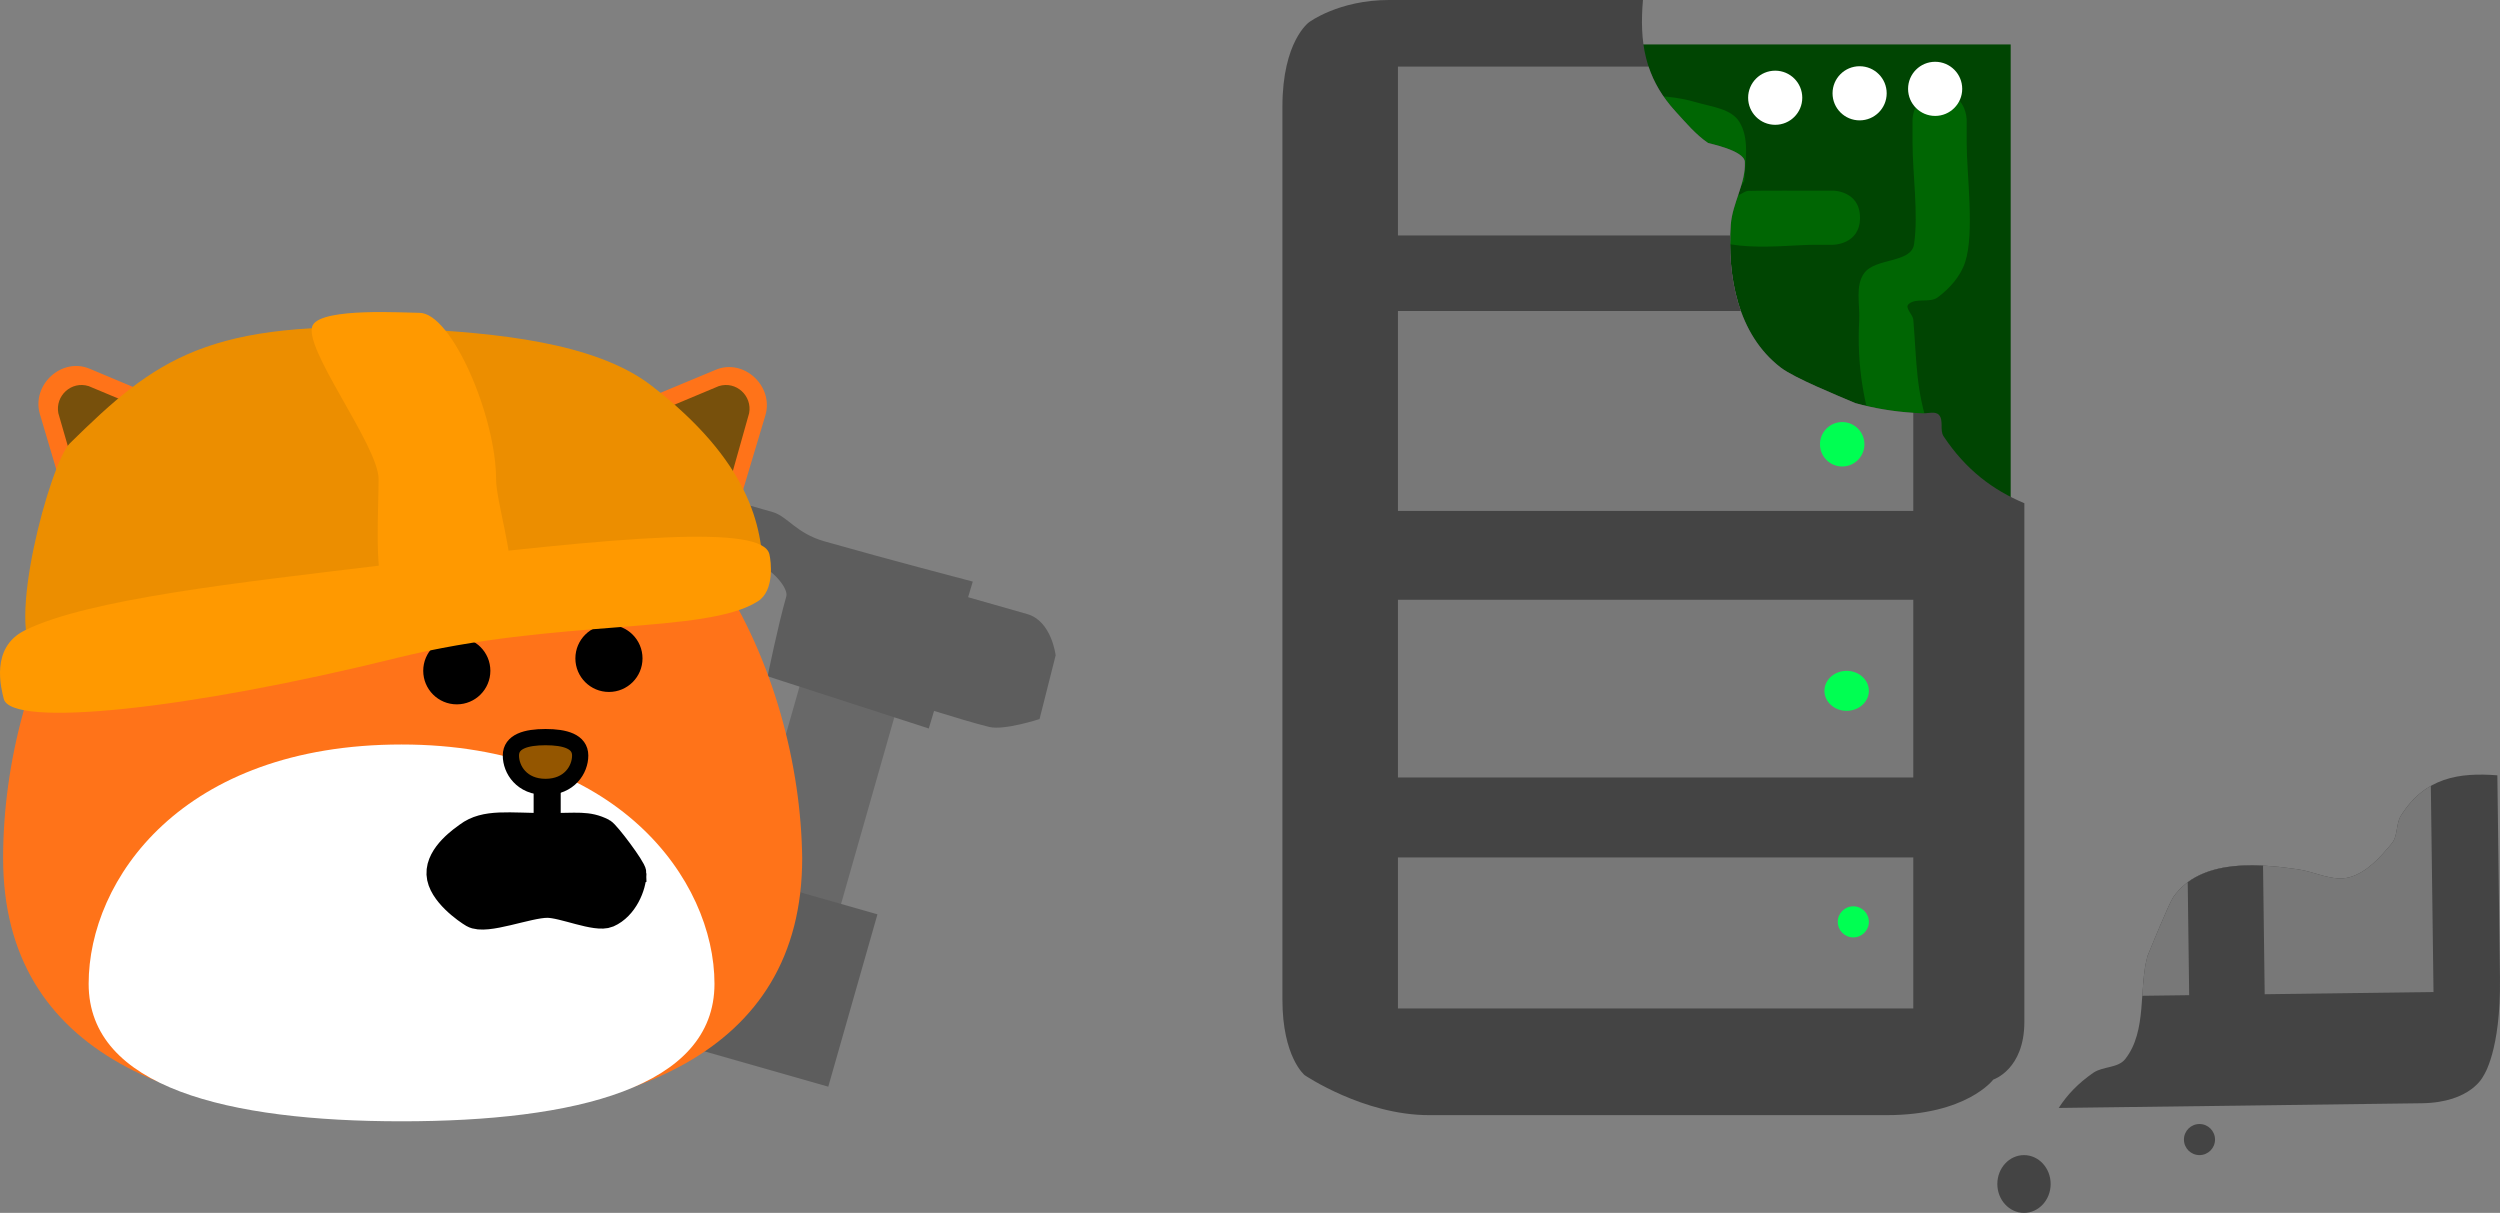 <svg version="1.1" xmlns="http://www.w3.org/2000/svg" xmlns:xlink="http://www.w3.org/1999/xlink" width="230.891" height="112.016" viewBox="0,0,230.891,112.016"><rect x="0" y="0" width="230.891" height="112.016" fill="#808080" stroke="none"/><g transform="translate(-124.411,-123.992)"><g data-paper-data="{&quot;isPaintingLayer&quot;:true}" fill-rule="nonzero" stroke-linejoin="miter" stroke-miterlimit="10" stroke-dasharray="" stroke-dashoffset="0" style="mix-blend-mode: normal"><g stroke="none" stroke-linecap="butt"><path d="M269.488,170.358v-42.262h40.621v42.262z" fill="#004502" stroke-width="0"/><path d="M296.196,144.098c0,2.5 -2.5,2.5 -2.5,2.5h-1.641c-3.059,0 -9.365,1.028 -11.535,-1.96c-1.27,-1.748 1.052,-4.38 0.48,-6.463c-0.088,-0.321 -0.654,0.173 -0.987,0.156c-3.208,-0.164 -5.463,-0.554 -8.608,0.376c0,0 -2.404,0.687 -3.091,-1.717c-0.687,-2.404 1.717,-3.091 1.717,-3.091c3.565,-0.991 7.422,-1.534 11.087,-0.445c1.383,0.411 3.179,0.57 3.937,1.797c0.937,1.518 0.557,3.55 0.466,5.332c-0.027,0.519 -0.957,0.837 -0.806,1.335c0.112,0.37 0.736,-0.265 1.121,-0.295c0.422,-0.033 5.991,-0.024 6.218,-0.024h1.641c0,0 2.5,0 2.5,2.5z" fill="#006603" stroke-width="0.5"/><path d="M303.544,132.571c2.5,0 2.5,2.5 2.5,2.5v2.052c0,2.998 0.748,8.365 -0.141,11.085c-0.427,1.305 -1.43,2.43 -2.533,3.248c-0.741,0.55 -2.018,0.005 -2.695,0.631c-0.371,0.343 0.404,0.945 0.445,1.448c0.327,4.013 0.209,6.419 1.513,10.288c0,0 0.791,2.372 -1.581,3.162c-2.372,0.791 -3.162,-1.581 -3.162,-1.581c-1.355,-4.105 -1.994,-7.508 -1.77,-11.869c0.074,-1.438 -0.384,-3.119 0.445,-4.296c1.026,-1.456 4.36,-0.924 4.62,-2.686c0.418,-2.838 -0.141,-6.537 -0.141,-9.43v-2.052c0,0 0,-2.5 2.5,-2.5z" fill="#006603" stroke-width="0.5"/></g><g stroke="none" stroke-width="0" stroke-linecap="butt"><path d="M206.65,188.386l3.154,-10.384c0,0 6.673,1.904 9.485,2.706c2.251,0.642 2.619,3.807 2.619,3.807l-1.488,5.887c0,0 -3.259,1.064 -4.639,0.73c-2.419,-0.585 -9.131,-2.746 -9.131,-2.746z" fill="#5d5d5d"/><path d="M190.671,213.975l9.285,-32.542l8.843,2.523l-9.285,32.542z" fill="#686868"/><path d="M185.343,219.913l4.542,-15.918l15.564,4.441l-4.542,15.918z" fill="#5d5d5d"/><path d="M195.308,186.453c0,0 0.923,-4.576 1.725,-7.385c0.224,-0.785 -1.51,-2.975 -3.974,-3.534c-1.693,-0.384 -4.118,1.002 -4.935,0.123c-1.699,-1.827 1.848,-6.027 1.848,-6.027c0,0 1.957,0.558 5.804,1.656c1.362,0.389 2.154,1.953 4.776,2.701c5.654,1.613 13.702,3.718 13.702,3.718l-4.063,13.568z" fill="#5d5d5d"/></g><path d="M198.498,203.251c0,18.3 -16.5,24.2 -36.9,24.2c-20.4,0 -36.9,-5.9 -36.9,-24.2c0,-8.6 2.4,-18.5 7.7,-26.5l-4.3,-14.5c-0.8,-2.7 2,-5.3 4.6,-4.2l14.3,6c4.2,-1.9 9,-3 14.6,-3c5.5,0 10.3,1.2 14.5,3.1l14.4,-6c2.6,-1.1 5.4,1.5 4.6,4.2l-4.4,14.7c5.2,7.9 7.7,17.7 7.8,26.2z" fill="#ff7319" stroke="none" stroke-width="1" stroke-linecap="butt"/><path d="M190.398,214.851c0,9.6 -12.9,12.7 -28.9,12.7c-16,0 -28.9,-3.1 -28.9,-12.7c0,-9.6 8.6,-22.1 28.9,-22.1c19.9,0 28.9,12.5 28.9,22.1z" fill="#ffffff" stroke="none" stroke-width="1" stroke-linecap="butt"/><path d="M163.499,185.944c0,-1.712 1.388,-3.1 3.1,-3.1c1.712,0 3.1,1.388 3.1,3.1c0,1.712 -1.388,3.1 -3.1,3.1c-1.712,0 -3.1,-1.388 -3.1,-3.1z" fill="#000000" stroke="none" stroke-width="1" stroke-linecap="butt"/><path d="M177.551,184.799c0,-1.712 1.388,-3.1 3.1,-3.1c1.712,0 3.1,1.388 3.1,3.1c0,1.712 -1.388,3.1 -3.1,3.1c-1.712,0 -3.1,-1.388 -3.1,-3.1z" fill="#000000" stroke="none" stroke-width="1" stroke-linecap="butt"/><path d="M139.098,169.551c-2.1,1.8 -3.8,3.5 -5.4,6.1l-3.9,-13.5c-0.3,-1.6 1.2,-3 2.8,-2.5l12.9,5.4c-2.9,1.2 -4.6,2.8 -6.4,4.5z" fill="#77500c" stroke="none" stroke-width="1" stroke-linecap="butt"/><path d="M177.898,165.051l12.9,-5.4c1.6,-0.5 3.1,0.9 2.8,2.5l-3.8,13.5c-1.5,-2.6 -3.3,-4.3 -5.3,-6.1c-2,-1.7 -3.7,-3.3 -6.6,-4.5z" fill="#77500c" stroke="none" stroke-width="1" stroke-linecap="butt"/><path d="M174.946,196.502v6.536" fill="none" stroke="#000000" stroke-width="2.5" stroke-linecap="round"/><path d="M171.595,193.77c0,-1.3 1.4,-1.7 3.2,-1.7c1.8,0 3.2,0.4 3.2,1.7c0,1.3 -1,2.9 -3.2,2.9c-2.2,0 -3.2,-1.6 -3.2,-2.9z" fill="#945600" stroke="#000000" stroke-width="1.5" stroke-linecap="butt"/><path d="M182.865,204.657c0,1.15 -0.787,3.092 -2.296,3.749c-1.092,0.475 -4.12,-0.898 -5.612,-0.898c-1.826,0 -5.681,1.6 -6.852,0.919c-0.546,-0.317 -2.973,-1.982 -3.055,-3.706c-0.085,-1.779 2.16,-3.265 2.551,-3.559c1.655,-1.245 3.802,-0.828 7.357,-0.828c2.787,0 3.715,-0.228 5.099,0.469c0.382,0.192 2.81,3.425 2.81,3.853z" fill="#000000" stroke="#000000" stroke-width="2.5" stroke-linecap="butt"/><g stroke="none" stroke-width="0" stroke-linecap="butt"><path d="M194.872,177.069c0,7.771 -13.436,-0.828 -32.278,-0.828c-12.597,0 -28.933,12.45 -34.842,8.262c-2.93,-2.077 1.279,-17.768 3.116,-19.573c7.909,-7.771 12.724,-11.531 31.542,-10.575c7.648,0.388 16.948,1.225 22.161,5.249c9.006,6.954 10.301,12.976 10.301,17.465z" fill="#ec8e00"/><path d="M195.467,175.172c0.163,0.659 0.493,3.356 -1.05,4.347c-4.81,3.088 -18.568,1.58 -33.275,5.219c-19.425,4.806 -35.715,6.504 -36.386,3.793c-0.236,-0.955 -1.263,-4.72 1.93,-6.31c5.872,-2.925 20.078,-4.452 32.947,-6.014c22.919,-2.783 35.164,-3.745 35.835,-1.034z" fill="#ff9900"/><path d="M170.227,168.241c0,2.025 1.721,7.41 1.197,9.008c-0.959,2.93 -4.684,1.384 -6.623,1.384c-1.586,0 -3.933,2.007 -4.925,-0.072c-0.882,-1.848 -0.5,-7.619 -0.5,-10.32c0,-3.113 -7.194,-12.344 -6.061,-14.249c0.955,-1.606 8.46,-1.108 9.831,-1.108c2.996,0 7.081,9.618 7.081,15.357z" fill="#ff9900"/></g><path d="M244.903,223.288c0,0 -2.052,-1.668 -2.052,-6.975c0,-12.145 0,-61.252 0,-82.473c0,-6.061 2.462,-7.796 2.462,-7.796c0,0 2.729,-2.052 7.386,-2.052c4.247,0 13.51,0 23.449,0c-0.321,3.789 0.101,7.117 3,10.284c0.944,1.031 1.856,2.131 3.01,2.921c0.073,0.05 3.345,0.677 3.398,1.745c0.098,1.978 -1.156,3.823 -1.295,5.798c-0.33,4.692 0.599,10.12 4.615,13.2c1.265,0.97 5.26,2.588 6.889,3.284c2.024,0.566 4.134,0.868 6.235,0.941c0.499,0.017 1.156,-0.22 1.49,0.151c0.45,0.499 0.051,1.411 0.423,1.97c2.056,3.097 4.573,4.977 7.461,6.181c0,20.345 0,41.128 0,47.898c0,4.411 -2.872,5.334 -2.872,5.334c0,0 -2.437,3.283 -9.848,3.283c-13.636,0 -34.386,0 -42.262,0c-6.033,0 -11.489,-3.693 -11.489,-3.693z" fill="#444444" stroke="none" stroke-width="NaN" stroke-linecap="butt"/><path d="M253.519,217.133v-86.987h23.148c0.471,1.42 1.254,2.789 2.481,4.129c0.944,1.031 1.856,2.131 3.01,2.921c0.073,0.05 3.345,0.677 3.398,1.745c0.098,1.978 -1.156,3.823 -1.295,5.798c-0.33,4.692 0.599,10.12 4.615,13.2c1.265,0.97 5.26,2.588 6.889,3.284c1.74,0.487 3.544,0.778 5.351,0.897v55.012z" fill="#787878" stroke="none" stroke-width="0" stroke-linecap="butt"/><path d="M249.006,152.714v-6.975h35.205c-0.07,2.32 0.187,4.763 0.98,6.975z" fill="#444444" stroke="none" stroke-width="0" stroke-linecap="butt"/><path d="M246.544,179.385v-8.206h59.496v8.206z" fill="#444444" stroke="none" stroke-width="0" stroke-linecap="butt"/><path d="M249.006,203.183v-7.386h57.034v7.386z" fill="#444444" stroke="none" stroke-width="0" stroke-linecap="butt"/><path d="M296.602,165.024c0,1.133 -0.919,2.052 -2.052,2.052c-1.133,0 -2.052,-0.919 -2.052,-2.052c0,-1.133 0.919,-2.052 2.052,-2.052c1.133,0 2.052,0.919 2.052,2.052z" fill="#00ff52" stroke="none" stroke-width="0" stroke-linecap="butt"/><path d="M297.012,187.796c0,1.02 -0.919,1.846 -2.052,1.846c-1.133,0 -2.052,-0.827 -2.052,-1.846c0,-1.02 0.919,-1.846 2.052,-1.846c1.133,0 2.052,0.827 2.052,1.846z" fill="#00ff52" stroke="none" stroke-width="0" stroke-linecap="butt"/><path d="M297.012,209.132c0,0.793 -0.643,1.436 -1.436,1.436c-0.793,0 -1.436,-0.643 -1.436,-1.436c0,-0.793 0.643,-1.436 1.436,-1.436c0.793,0 1.436,0.643 1.436,1.436z" fill="#00ff52" stroke="none" stroke-width="0" stroke-linecap="butt"/><g stroke="none" stroke-linecap="butt"><path d="M338.057,213.704c-1.133,0.015 -2.063,-0.892 -2.078,-2.025c-0.015,-1.133 0.892,-2.063 2.025,-2.078c1.133,-0.015 2.063,0.892 2.078,2.025c0.015,1.133 -0.892,2.063 -2.025,2.078z" fill="#00ff52" stroke-width="0"/><g><path d="M355.299,214.302c0.088,6.79 -1.525,9.047 -1.525,9.047c0,0 -1.102,2.476 -5.712,2.536c-7.594,0.098 -20.167,0.26 -33.514,0.433c0.766,-1.196 1.794,-2.284 3.196,-3.249c0.877,-0.604 2.277,-0.421 2.937,-1.256c2.062,-2.608 1.229,-6.538 2.068,-9.536c0.295,-0.71 1.98,-4.869 2.391,-5.452c2.508,-3.559 7.855,-3.079 11.526,-2.544c1.582,0.231 3.2,1.156 4.74,0.73c1.604,-0.444 2.831,-1.844 3.897,-3.122c0.578,-0.692 0.37,-1.804 0.849,-2.568c2.218,-3.537 5.379,-3.996 8.905,-3.723c0.086,6.684 0.172,13.346 0.241,18.704z" fill="#444444" stroke-width="NaN"/><path d="M349.161,215.612l-26.894,0.347c0.086,-1.28 0.164,-2.548 0.482,-3.683c0.295,-0.71 1.98,-4.869 2.391,-5.452c2.508,-3.559 7.855,-3.079 11.526,-2.544c1.582,0.231 3.2,1.156 4.74,0.73c1.604,-0.444 2.831,-1.844 3.897,-3.122c0.578,-0.692 0.37,-1.804 0.849,-2.568c0.806,-1.284 1.735,-2.163 2.762,-2.748z" fill="#787878" stroke-width="0"/><path d="M333.655,222.378l-6.975,0.09l-0.219,-16.997c1.889,-1.404 4.499,-1.657 6.956,-1.533z" fill="#444444" stroke-width="0"/></g></g><path d="M313.802,233.341c0,1.473 -1.102,2.667 -2.462,2.667c-1.36,0 -2.462,-1.194 -2.462,-2.667c0,-1.473 1.102,-2.667 2.462,-2.667c1.36,0 2.462,1.194 2.462,2.667z" fill="#444444" stroke="none" stroke-width="0" stroke-linecap="butt"/><path d="M328.983,229.238c0,0.793 -0.643,1.436 -1.436,1.436c-0.793,0 -1.436,-0.643 -1.436,-1.436c0,-0.793 0.643,-1.436 1.436,-1.436c0.793,0 1.436,0.643 1.436,1.436z" fill="#444444" stroke="none" stroke-width="0" stroke-linecap="butt"/><path d="M285.862,133.019c0,-1.381 1.119,-2.5 2.5,-2.5c1.381,0 2.5,1.119 2.5,2.5c0,1.381 -1.119,2.5 -2.5,2.5c-1.381,0 -2.5,-1.119 -2.5,-2.5z" fill="#ffffff" stroke="none" stroke-width="0.5" stroke-linecap="butt"/><path d="M293.658,132.609c0,-1.381 1.119,-2.5 2.5,-2.5c1.381,0 2.5,1.119 2.5,2.5c0,1.381 -1.119,2.5 -2.5,2.5c-1.381,0 -2.5,-1.119 -2.5,-2.5z" fill="#ffffff" stroke="none" stroke-width="0.5" stroke-linecap="butt"/><path d="M300.634,132.198c0,-1.381 1.119,-2.5 2.5,-2.5c1.381,0 2.5,1.119 2.5,2.5c0,1.381 -1.119,2.5 -2.5,2.5c-1.381,0 -2.5,-1.119 -2.5,-2.5z" fill="#ffffff" stroke="none" stroke-width="0.5" stroke-linecap="butt"/></g></g></svg>